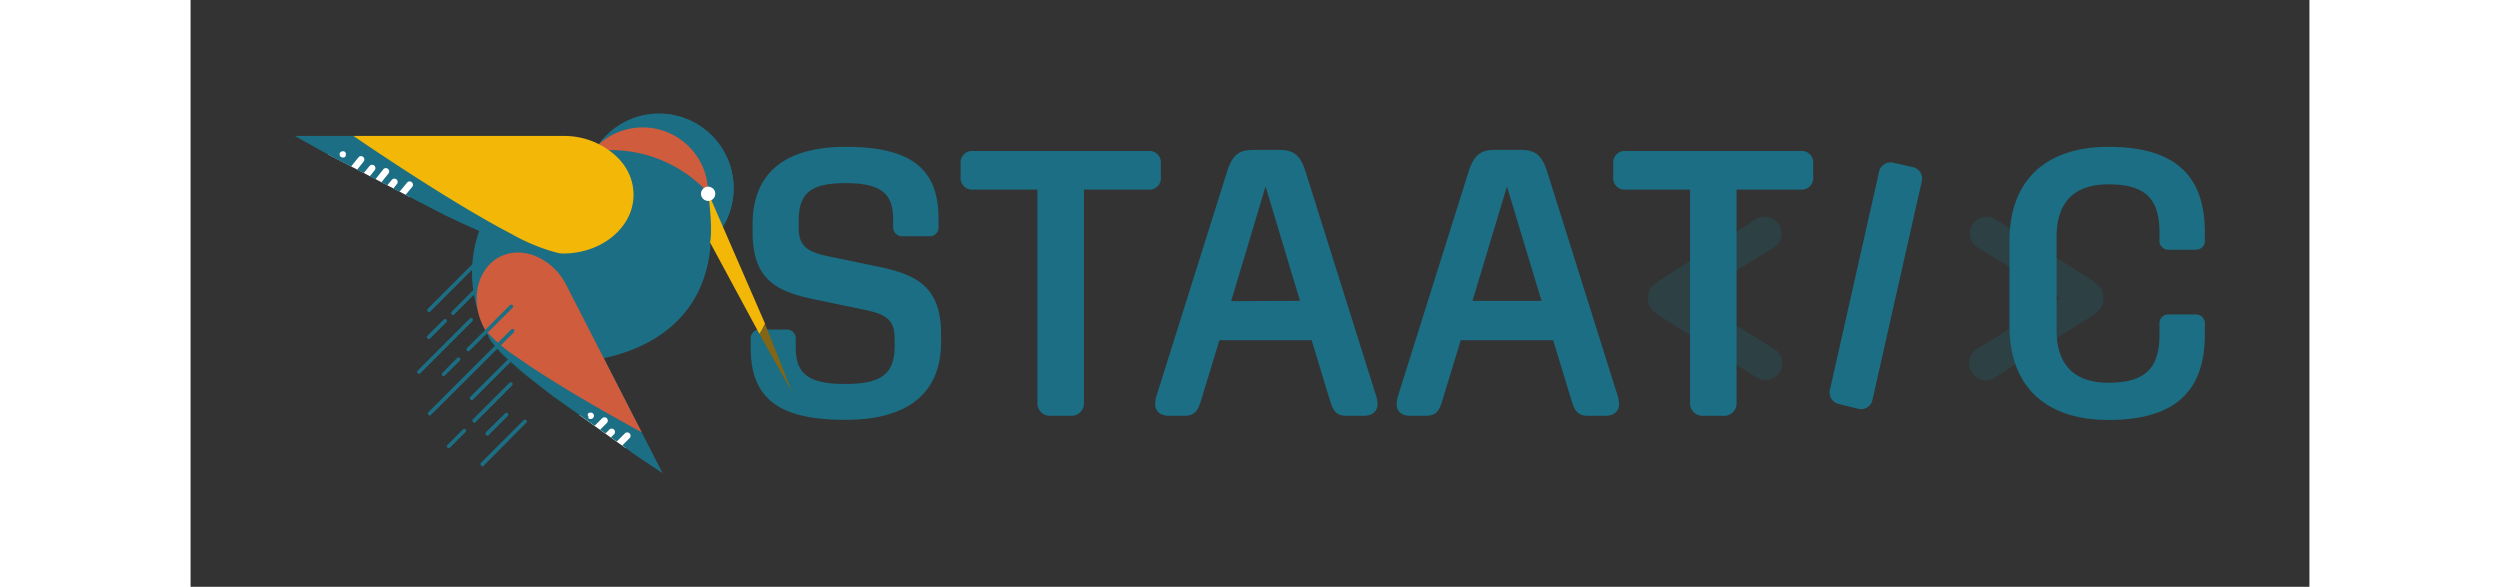 <svg xmlns="http://www.w3.org/2000/svg" viewBox="0 0 340.82 94.39" height="80"><rect x="0" y="0" width="340.82" height="94.39" fill="#333333" stroke="none"/><path d="M251.87 60.7l-15.19-9.64c-1.51-.92-2.26-1.73-2.26-3.08v-.06c0-1.4.75-2.16 2.26-3.08l15.19-9.63a2.7 2.7 0 012.91 4.54l-13.31 8.17 13.31 8.23a2.7 2.7 0 01-2.91 4.55z" fill="#1b6e83" opacity=".22"></path><path d="M263.7 62.66l7.89-35A1.89 1.89 0 01274 26.2l2.94.66a1.89 1.89 0 011.51 2.38l-7.9 35a1.88 1.88 0 01-2.38 1.5L265.2 65a1.89 1.89 0 01-1.5-2.34z" fill="#1b6e83"></path><path d="M286.53 59.88a2.56 2.56 0 01.81-3.73l13.3-8.23-13.3-8.17a2.7 2.7 0 012.91-4.54l15.19 9.63c1.51.92 2.26 1.73 2.26 3.08V48c0 1.41-.75 2.16-2.26 3.08l-15.19 9.62a2.55 2.55 0 01-3.72-.82z" fill="#1b6e83" opacity=".22"></path><path d="M90.1 56v-1.4a1.44 1.44 0 011.52-1.6h4.2a1.43 1.43 0 011.52 1.58v1.34c0 4.2 2.07 5.84 7.91 5.84s8-1.58 8-6.14v-1.27c0-3-1.58-3.83-4.75-4.5l-8.21-1.71C94.23 46.87 90.4 45 90.4 37.31V36.1c0-8.22 5.11-12.48 15-12.48 10.4 0 14.91 3.47 14.91 11.5v1.22a1.44 1.44 0 01-1.55 1.66h-4.14a1.47 1.47 0 01-1.62-1.6v-1.22c0-4.07-2-5.72-7.61-5.72s-7.57 1.54-7.57 6.09v1.15c0 3 1.59 3.84 4.69 4.51l8.21 1.7c6.09 1.28 10 3.23 10 10.83V55c0 8.21-5.29 12.53-15.39 12.53C94.66 67.55 90.1 64.09 90.1 56zM136.22 64.75V30.5h-10.28a1.86 1.86 0 01-2.07-2.07v-2.07a1.86 1.86 0 012.07-2.07H154a1.86 1.86 0 012.07 2.07v2.07A1.86 1.86 0 01154 30.5h-10.3v34.25a2 2 0 01-2.12 2.13h-3.23a2 2 0 01-2.13-2.13zM155.15 64.94a5.79 5.79 0 01.36-1.71l11.2-35.59c.85-2.68 1.88-3.53 4.26-3.53h4.13c2.38 0 3.41.85 4.26 3.53l11.2 35.59a5.87 5.87 0 01.37 1.71c0 1.15-.73 1.94-2.26 1.94h-2.61c-1.58 0-2.19-.54-2.74-2.31l-3-9.85h-14.83l-3 9.85c-.55 1.77-1.16 2.31-2.74 2.31h-2.35c-1.52 0-2.25-.79-2.25-1.94zm23.3-16.55L172.91 30l-5.53 18.44zM194 64.94a5.79 5.79 0 01.36-1.71l11.2-35.59c.85-2.68 1.89-3.53 4.26-3.53h4.14c2.37 0 3.4.85 4.26 3.53l11.19 35.59a5.55 5.55 0 01.37 1.71c0 1.15-.73 1.94-2.25 1.94h-2.62c-1.58 0-2.19-.54-2.74-2.31l-3-9.85h-14.86l-3 9.85c-.55 1.77-1.15 2.31-2.74 2.31h-2.37c-1.5 0-2.2-.79-2.2-1.94zm23.3-16.55L211.74 30l-5.54 18.39zM241.19 64.75V30.5h-10.28a1.86 1.86 0 01-2.07-2.07v-2.07a1.86 1.86 0 012.07-2.07h28a1.86 1.86 0 012.09 2.07v2.07a1.86 1.86 0 01-2 2.07h-10.33v34.25a2 2 0 01-2.13 2.13h-3.22a2 2 0 01-2.13-2.13zM292.57 52.4V38.77c0-9.67 5.72-15.15 15.94-15.15C319 23.62 324 28.06 324 37.37v1.16a1.44 1.44 0 01-1.52 1.64h-4.26a1.43 1.43 0 01-1.52-1.58v-1.22c0-5.47-2.37-7.72-8.22-7.72-5.47 0-8.33 2.86-8.33 8.45v15c0 5.6 2.86 8.46 8.33 8.46 5.85 0 8.22-2.25 8.22-7.73v-1.67a1.43 1.43 0 011.52-1.58h4.26a1.44 1.44 0 011.52 1.64v1.58c0 9.31-5 13.75-15.52 13.75-10.19 0-15.91-5.47-15.91-15.15zM63.24 64h.48zM46.9 51.74c3.66 5.17 5.1 6.66 11.9 6.66 11.16 0 23.3-4.67 24.78-18.32A15.89 15.89 0 0082 32.3a20.19 20.19 0 10-21.1 31.25 20.23 20.23 0 01-14-11.81zM61.7 63.72zM65.4 64.07zM64.59 64.05h-.4zM61 63.56c.23.06.47.11.71.15a5.14 5.14 0 01-.71-.15z" fill="#1b6e83"></path><circle cx="75.36" cy="30.28" r="12" fill="#1b6e83"></circle><path d="M75.36 18.28a12 12 0 00-9.07 4.15h.16-.22l-.23.27a.69.69 0 000 .15c5.19-.94 10.38-.47 13.69 3.31 2.55 2.87 4.37 6.71 5.92 10.31a12.29 12.29 0 001.73-6.21 12 12 0 00-11.98-11.98z" fill="#1b6e83"></path><path fill="#fff" d="M35.26 31.68L22.1 24.83l2.68-1.69 11.59 6.24-1.11 2.3z"></path><path d="M16.79 21.87s2.62 1.5 6.57 3.65l2.46 1.27L27 25.31a.54.54 0 01.76-.07.53.53 0 01.07.75l-1.04 1.31 1.06.54.94-1.14a.53.53 0 11.82.68l-.79 1 .91.47L31 27.23a.54.54 0 01.75-.07.53.53 0 01.08.75l-1.13 1.41.94.49.73-.88a.53.53 0 11.82.68l-.57.7 1 .53 1.24-1.51a.54.54 0 01.83.68l-1.1 1.33 6.22 3.22C48 38 54.63 40.78 57.54 40.78c7.58 0 13.72-4.23 13.72-9.46s-6.14-9.45-13.72-9.45zm7.19 3V24.66a.41.41 0 00.05-.09l.07-.08a.56.56 0 01.48-.15h.1l.1.05.08.07.06.08a.41.41 0 01.05.09.22.22 0 010 .1.41.41 0 010 .11.34.34 0 010 .1.17.17 0 010 .1.26.26 0 01-.05.09l-.06.09-.08.06a.31.31 0 01-.1.05.29.29 0 01-.1 0h-.1a.54.54 0 01-.38-.15l-.07-.09L24 25v-.1-.07z" fill="#1b6e83"></path><path d="M78 21.91a10.54 10.54 0 00-12.32 1.29 8.48 8.48 0 01.85.95h1A21.26 21.26 0 0183.25 31 10.53 10.53 0 0078 21.91z" fill="#cf5c3d"></path><path d="M83.25 31c.82 6.2.31 8 .31 8l7.93 14.69a8.15 8.15 0 00.92-1.63z" fill="#f2b707"></path><path d="M92.41 52.1a8.15 8.15 0 01-.92 1.63L96.73 63z" fill="#826515"></path><circle cx="83.25" cy="31.17" r="1.15" fill="#fff"></circle><path d="M71.25 31.08a8.25 8.25 0 00-1.82-4.9 8.48 8.48 0 00-.85-.95 12.31 12.31 0 00-8.67-3.36H26.2s15 10.34 25.36 15.73a30.92 30.92 0 007.62 3.11 5 5 0 00.73.07c6.17 0 11.19-4.1 11.34-9.21a2 2 0 000-.25 1.93 1.93 0 000-.24z" fill="#f2b707"></path><path fill="#fff" d="M70 72.09l-7.48-5.34 1.92-1.42 7.19 4.9L70 72.09z"></path><path d="M48 54.3c1 2 5.4 5.73 10.37 9.49L65 68.48l1.2-1.2a.54.54 0 01.76 0 .56.56 0 010 .76l-1.08 1.07.86.61.62-.62a.54.54 0 01.76 0 .56.56 0 010 .76l-.5.49.93.67 1.27-1.27a.54.54 0 11.76.76l-1.14 1.14L71 72.81c2.93 2 4.93 3.3 4.93 3.3L61.28 47.5c-2.73-5.32-7.91-8.1-11.57-6.23S45.28 49 48 54.3zm15.9 12.57a.34.34 0 010-.1v-.1a.31.31 0 010-.1l.06-.08.09-.06.09-.05a.17.17 0 01.1 0 .37.37 0 01.21 0 .19.19 0 01.1 0l.09.05.08.06a.53.53 0 010 .76.54.54 0 01-.38.15.55.55 0 01-.38-.15l.04-.08a.31.31 0 010-.1v-.1a.31.31 0 01-.09-.1z" fill="#1b6e83"></path><path d="M61.28 47.5l-.85-1.66A9.77 9.77 0 0055 41a6.58 6.58 0 00-1-.25 6.86 6.86 0 00-1.35-.13 6.3 6.3 0 00-2.75.61l-.17.08-.17.09c-3.53 2-4.61 7-2.39 11.28a3.69 3.69 0 00.32.49 24 24 0 004.92 4.22c7.5 5.34 20.16 12.15 20.16 12.15z" fill="#cf5c3d"></path><path d="M38.36 50.19a.27.27 0 00.21-.09l8.51-8.5a.3.3 0 000-.43.29.29 0 00-.42 0l-8.51 8.51a.29.29 0 000 .42.3.3 0 00.21.09zM38.31 54.54a.31.31 0 00.22-.09l2.63-2.63a.31.31 0 000-.42.3.3 0 00-.43 0L38.1 54a.31.31 0 000 .42.3.3 0 00.21.12zM42.19 50.67a.3.3 0 00.21-.09l3.34-3.34a.3.3 0 000-.43.31.31 0 00-.42 0L42 50.16a.3.3 0 00.22.51zM36.74 60.13a.34.34 0 00.21-.08l8.41-8.42a.3.3 0 00-.42-.42l-8.41 8.41a.3.3 0 00.21.51zM40.7 60.47a.31.31 0 00.22-.09L43.31 58a.31.31 0 000-.42.3.3 0 00-.43 0L40.49 60a.31.31 0 000 .42.3.3 0 00.21.05zM44.67 56.5a.27.27 0 00.21-.09l6.91-6.9a.3.3 0 000-.43.31.31 0 00-.42 0L44.46 56a.29.29 0 000 .42.3.3 0 00.21.08zM38.46 66.83a.3.3 0 00.21-.09L52 53.45a.31.31 0 000-.45.3.3 0 00-.43 0L38.25 66.31a.3.3 0 000 .43.27.27 0 00.21.09zM45.25 64.34a.3.3 0 00.21-.09l5.92-5.92a.3.3 0 000-.43.29.29 0 00-.42 0L45 63.83a.3.3 0 00.22.51zM41.52 72.08a.34.34 0 00.21-.08l2.53-2.54a.3.3 0 00-.42-.42l-2.53 2.53a.3.3 0 00.21.51zM45.63 68a.3.3 0 00.21-.09L51.72 62a.3.3 0 000-.43.31.31 0 00-.42 0l-5.88 5.88a.29.29 0 000 .42.27.27 0 00.21.13zM47.73 70.08a.29.29 0 00.21-.09L51 66.93a.3.3 0 10-.42-.42l-3.06 3a.3.3 0 000 .43.29.29 0 00.21.14zM46.94 75a.27.27 0 00.21-.09L54 68a.3.3 0 000-.43.31.31 0 00-.42 0l-6.86 6.86a.3.3 0 000 .43.3.3 0 00.22.14z" fill="#1b6e83"></path></svg>